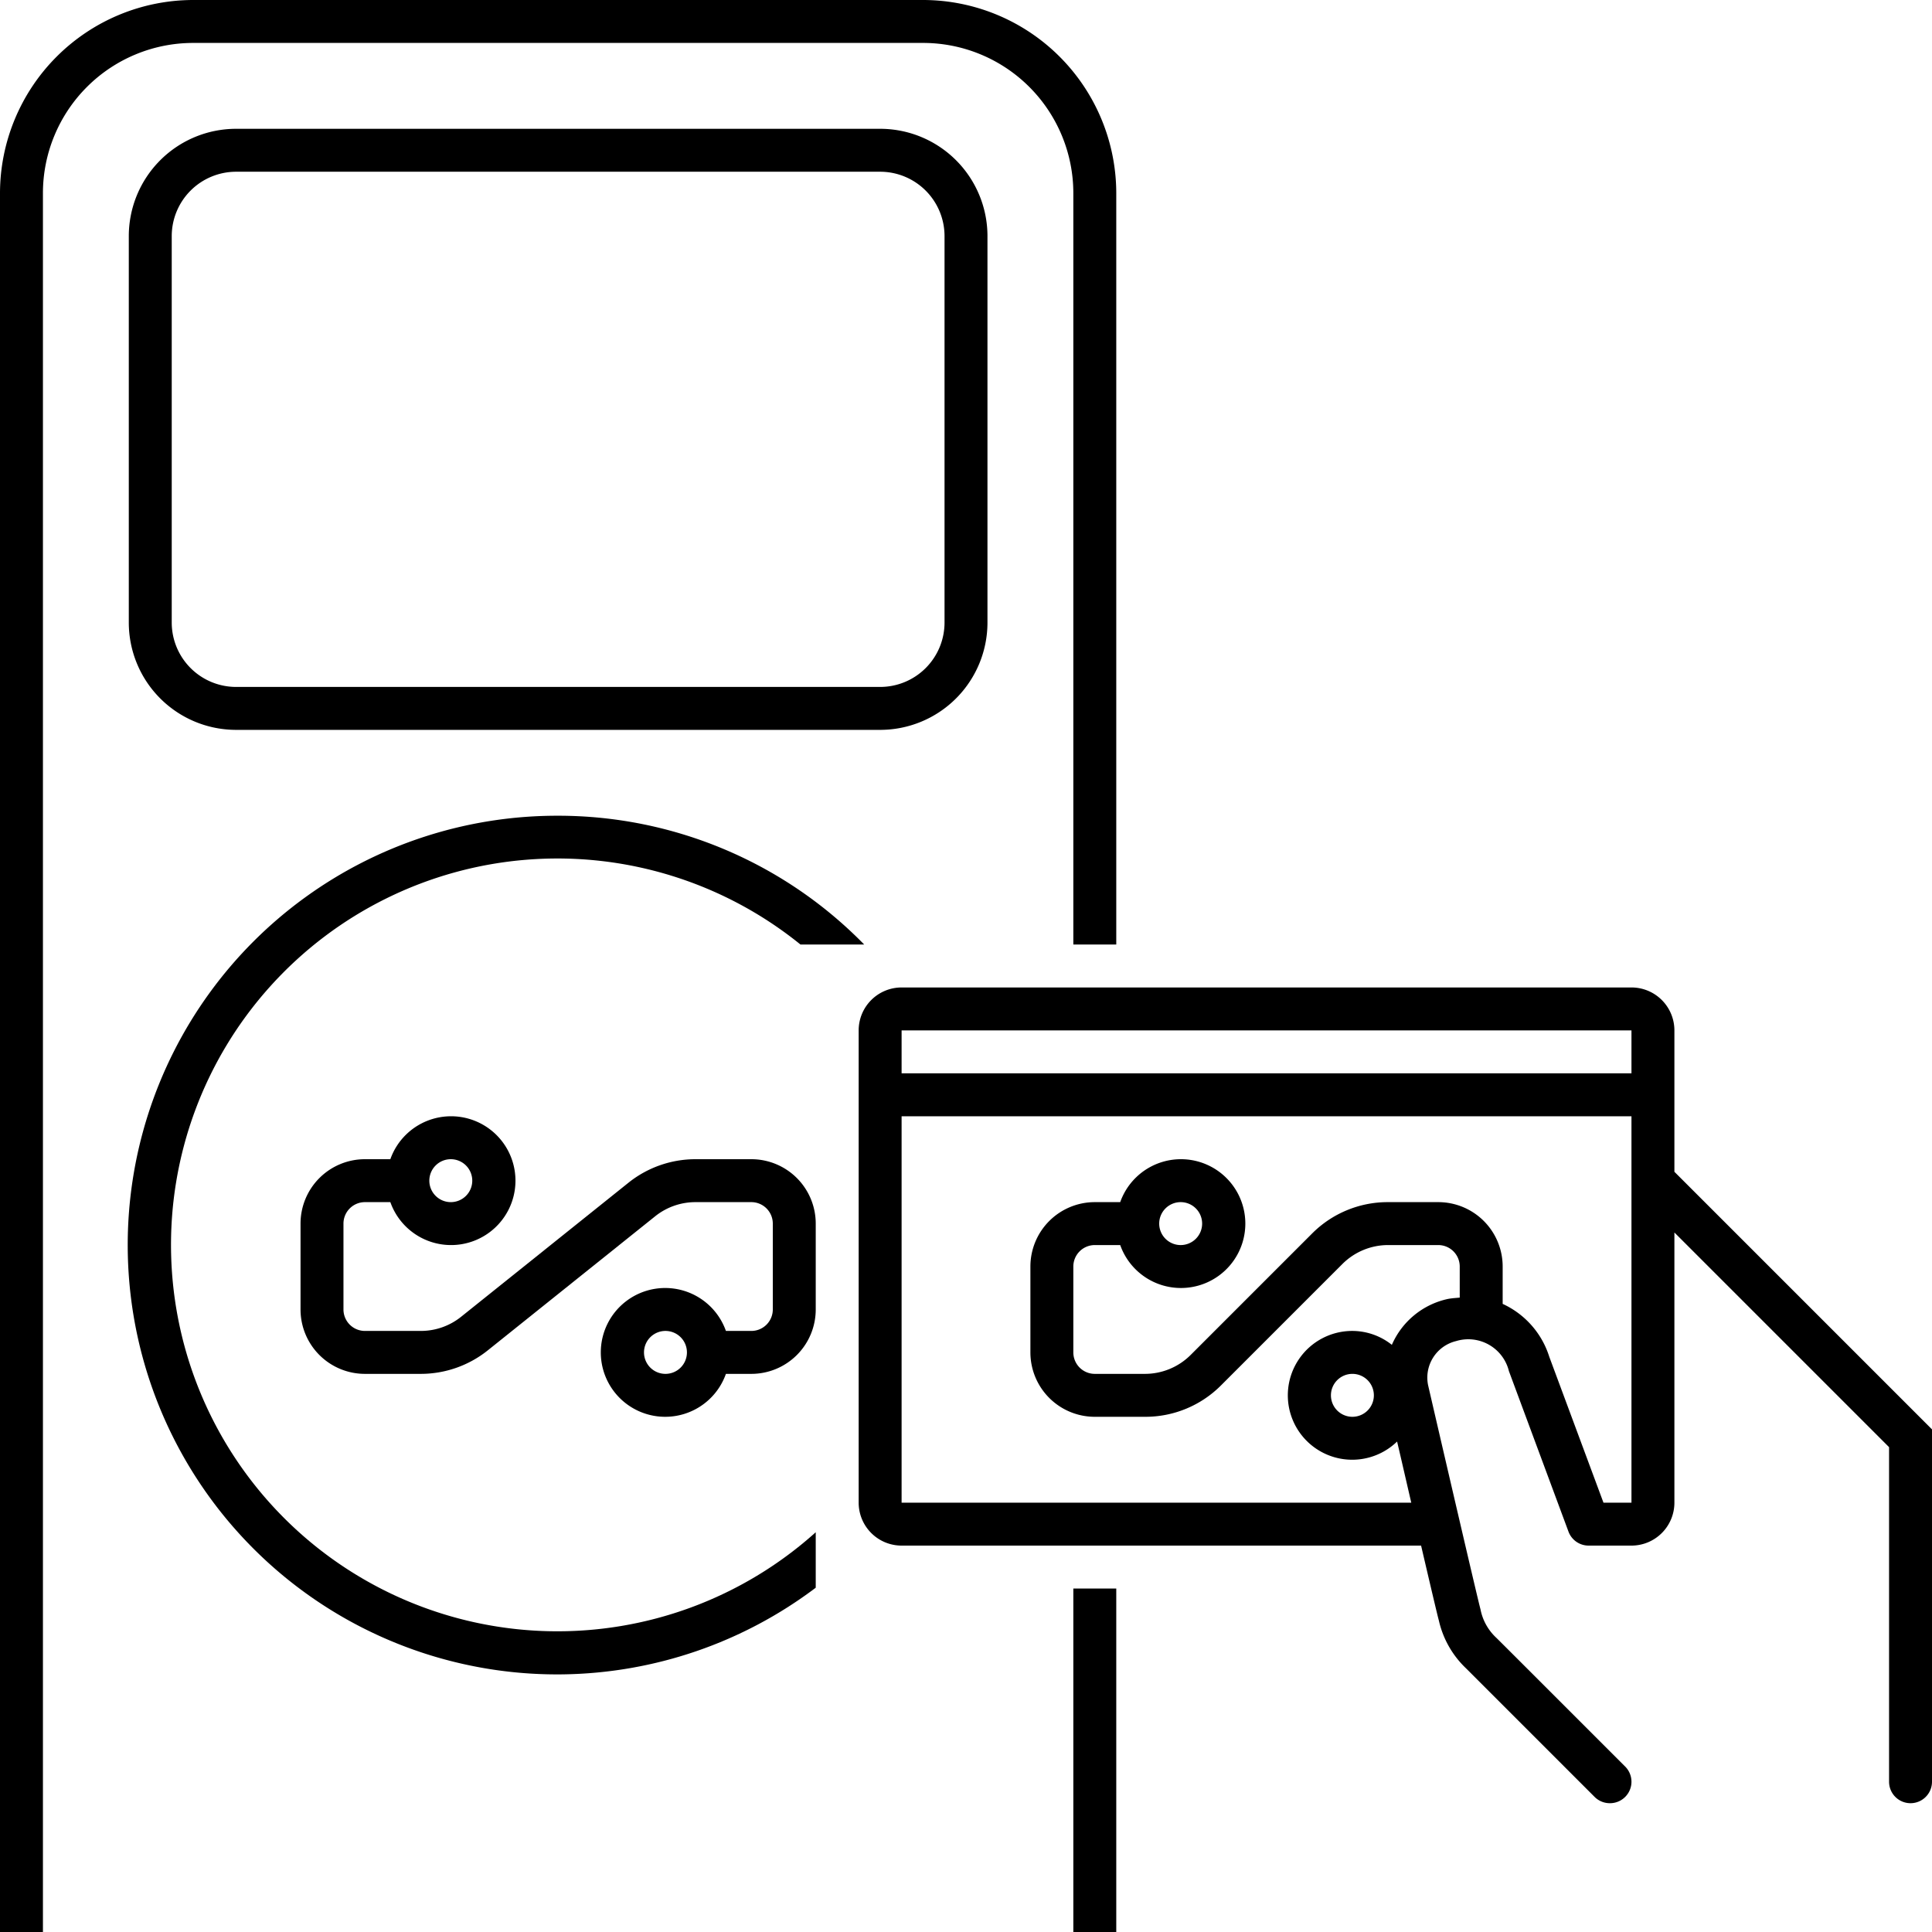 <svg xmlns="http://www.w3.org/2000/svg" width="45" height="45" viewBox="0 0 45 45"><defs><style>.a{fill:none;}</style></defs><title>check-in-pillar--large</title><circle class="a" cx="15.5" cy="31.5" r="0.5"/><circle class="a" cx="10.5" cy="27.5" r="0.5"/><path class="a" d="M21,26v9H32.871c-.117-.5-.232-1-.33-1.424a1.5,1.5,0,1,1-.122-2.252,1.849,1.849,0,0,1,1.31-1.07c.093-.017.181-.022.271-.03V29.5a.5.5,0,0,0-.5-.5H32.328a1.513,1.513,0,0,0-1.061.439l-2.828,2.828A2.479,2.479,0,0,1,26.672,33H25.5A1.5,1.5,0,0,1,24,31.5v-2A1.5,1.5,0,0,1,25.5,28h.592a1.5,1.5,0,1,1,0,1H25.5a.5.5,0,0,0-.5.5v2a.5.5,0,0,0,.5.5h1.172a1.513,1.513,0,0,0,1.061-.439l2.828-2.828A2.479,2.479,0,0,1,32.328,28H33.5A1.5,1.5,0,0,1,35,29.5v.87A2.019,2.019,0,0,1,36.085,31.6L37.348,35H38V26Z"/><circle class="a" cx="27.5" cy="28.5" r="0.5"/><rect class="a" x="21" y="24" width="17" height="1"/><circle class="a" cx="31.5" cy="32.5" r="0.5"/><path class="a" d="M20.5,16A1.5,1.5,0,0,0,22,14.5v-9A1.5,1.5,0,0,0,20.5,4H5.5A1.5,1.5,0,0,0,4,5.5v9A1.5,1.5,0,0,0,5.5,16Z"/><path d="M39,27.293V24a1,1,0,0,0-1-1H21a1,1,0,0,0-1,1V35a1,1,0,0,0,1,1H33.1c.208.893.382,1.632.414,1.746a2.208,2.208,0,0,0,.631,1.111l3,3A.5.5,0,0,0,37.5,42a.5.5,0,0,0,.354-.853c-3-3-3.007-3.006-3.015-3.012a1.222,1.222,0,0,1-.356-.653c-.058-.208-.765-3.253-1.22-5.218a.876.876,0,0,1,.65-1.027.975.975,0,0,1,1.233.7l1.385,3.732A.5.5,0,0,0,37,36l0,0h1a1,1,0,0,0,1-1V28.707l5,5V41.5a.5.5,0,1,0,1,0V33.293ZM21,24H38v1H21ZM38,35h-.652l-1.263-3.4A2.022,2.022,0,0,0,35,30.37V29.5A1.5,1.5,0,0,0,33.5,28H32.328a2.486,2.486,0,0,0-1.768.732L27.732,31.56a1.507,1.507,0,0,1-1.06.44H25.5a.5.5,0,0,1-.5-.5v-2a.5.5,0,0,1,.5-.5h.592a1.5,1.5,0,1,0,0-1H25.5A1.5,1.5,0,0,0,24,29.5v2A1.5,1.5,0,0,0,25.5,33h1.172a2.486,2.486,0,0,0,1.768-.732l2.828-2.828a1.507,1.507,0,0,1,1.06-.44H33.5a.5.5,0,0,1,.5.5v.724c-.089.008-.177.013-.271.03a1.847,1.847,0,0,0-1.31,1.07A1.48,1.48,0,0,0,31.5,31a1.5,1.5,0,1,0,1.041,2.576c.1.424.213.92.33,1.424H21V26H38ZM27,28.5a.5.5,0,1,1,.5.5A.5.5,0,0,1,27,28.5Zm5,4a.5.5,0,1,1-.5-.5A.5.5,0,0,1,32,32.5Z"/><path d="M20.5,17A2.5,2.5,0,0,0,23,14.5v-9A2.5,2.5,0,0,0,20.5,3H5.5A2.5,2.5,0,0,0,3,5.5v9A2.5,2.5,0,0,0,5.5,17ZM4,14.5v-9A1.5,1.5,0,0,1,5.5,4h15A1.5,1.5,0,0,1,22,5.5v9A1.5,1.5,0,0,1,20.5,16H5.5A1.5,1.5,0,0,1,4,14.5Z"/><path d="M17.5,31h-.592a1.5,1.5,0,1,0,0,1H17.5A1.5,1.5,0,0,0,19,30.5v-2A1.5,1.5,0,0,0,17.5,27H16.2a2.5,2.5,0,0,0-1.562.548l-3.9,3.124A1.5,1.5,0,0,1,9.8,31H8.5a.5.5,0,0,1-.5-.5v-2a.5.5,0,0,1,.5-.5h.592a1.5,1.5,0,1,0,0-1H8.5A1.5,1.5,0,0,0,7,28.5v2A1.5,1.5,0,0,0,8.5,32H9.8a2.5,2.5,0,0,0,1.562-.548l3.9-3.124A1.5,1.5,0,0,1,16.2,28h1.3a.5.5,0,0,1,.5.5v2A.5.5,0,0,1,17.5,31Zm-2,1a.5.5,0,1,1,.5-.5A.5.5,0,0,1,15.5,32Zm-5-5a.5.5,0,1,1-.5.5A.5.5,0,0,1,10.5,27Z"/><rect x="25" y="37" width="1" height="8"/><path d="M4.5,1h17A3.5,3.5,0,0,1,25,4.5V22h1V4.5A4.505,4.505,0,0,0,21.5,0H4.5A4.505,4.505,0,0,0,0,4.5V45H1V4.5A3.5,3.5,0,0,1,4.5,1Z"/><path d="M13,19a10,10,0,1,0,6,17.981V35.689A9,9,0,1,1,18.645,22h1.484A9.965,9.965,0,0,0,13,19Z"/></svg>